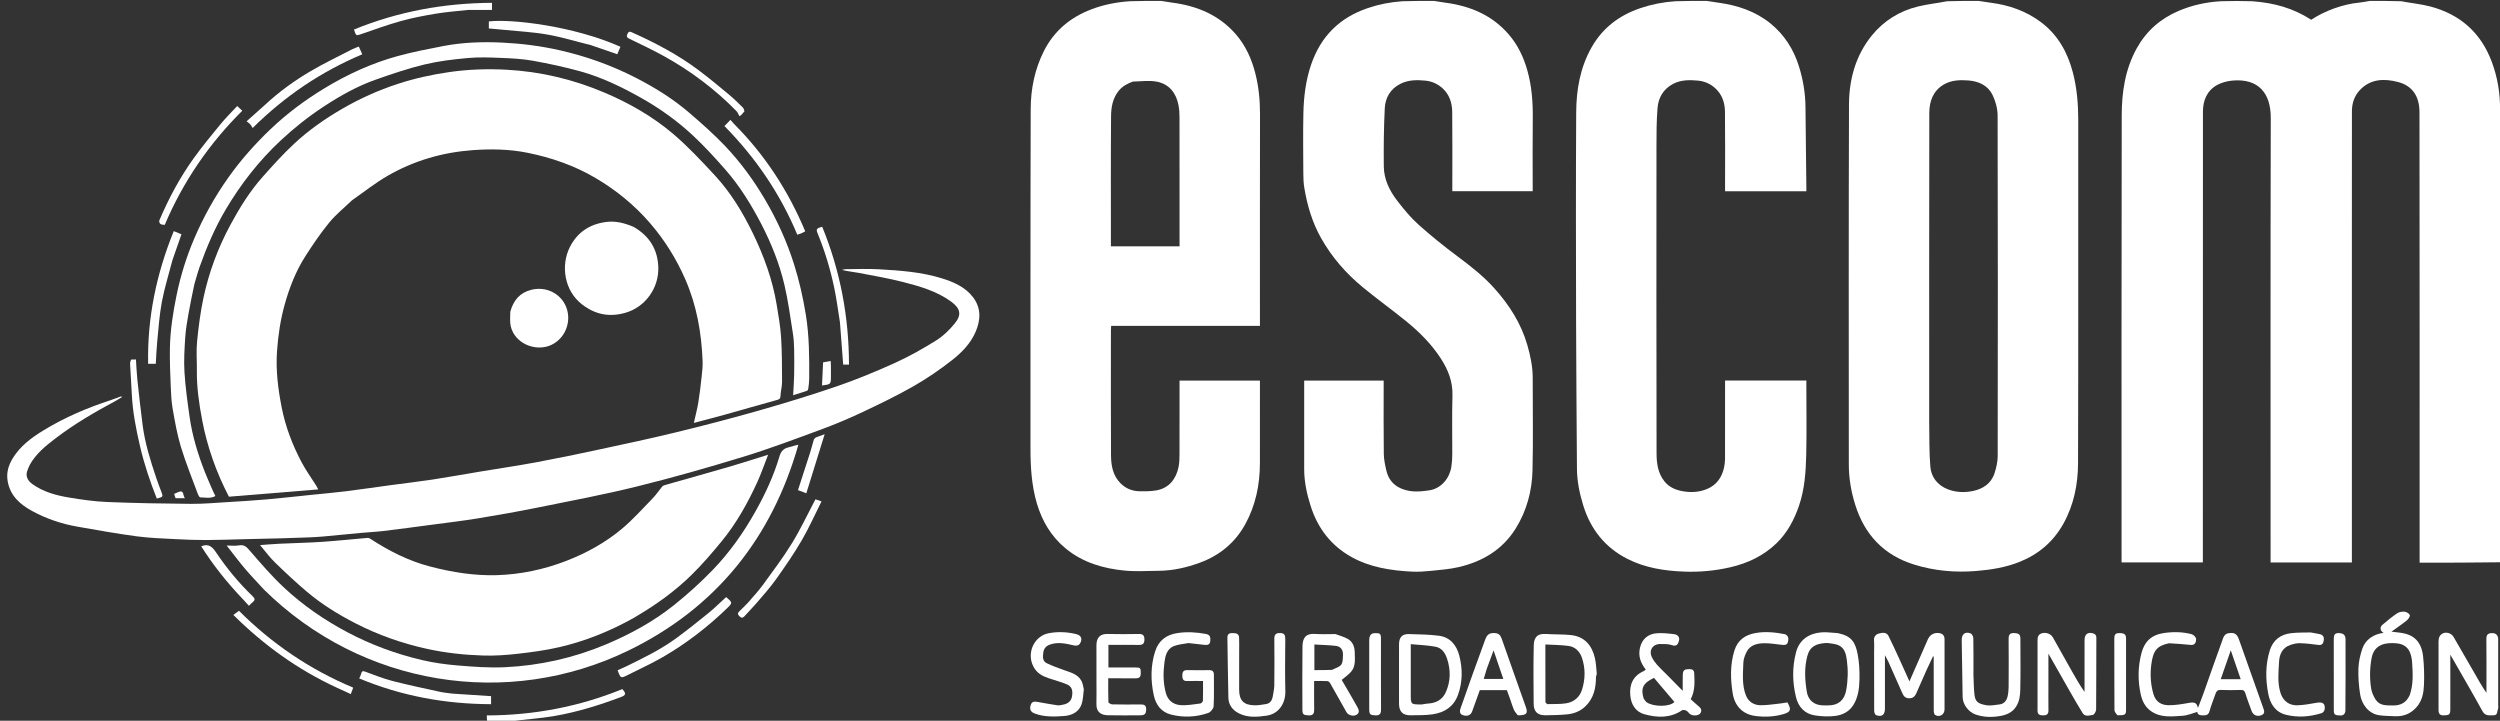 <svg version="1.1" id="Layer_1" xmlns="http://www.w3.org/2000/svg" xmlns:xlink="http://www.w3.org/1999/xlink" x="0px" y="0px" width="100%" viewBox="0 0 2768 798" enable-background="new 0 0 2768 798" xml:space="preserve">

<rect x="0" y="0" width="2768" height="798" fill="#333333" stroke="none"/>

<path fill="#FFFFFF" opacity="1" stroke="none" d="
M2769,622.531 
	C2739.199,623 2709.398,623 2679,623 
	C2679,620.562 2679,618.458 2679,616.354 
	C2679,452.366 2679.101,288.377 2678.854,124.389 
	C2678.827,106.662 2671.066,94.943 2655.087,90.796 
	C2639.825,86.835 2624.637,87.09 2612.691,99.88 
	C2606.63,106.369 2604.064,114.476 2604.045,123.209 
	C2603.948,168.539 2604,213.869 2604,259.199 
	C2604,378.358 2604,497.516 2604,616.674 
	C2604,618.628 2604,620.582 2604,622.764 
	C2573.927,622.764 2544.325,622.764 2514,622.764 
	C2514,620.703 2514,618.615 2514,616.527 
	C2514,454.539 2513.797,292.55 2514.198,130.563 
	C2514.266,103.216 2500.653,86.856 2472.221,89.17 
	C2466.241,89.657 2459.869,91.291 2454.67,94.18 
	C2443.49,100.394 2439.103,111.326 2439.093,123.53 
	C2438.955,287.684 2439,451.839 2439,615.994 
	C2439,618.133 2439,620.273 2439,622.701 
	C2408.936,622.701 2379.216,622.701 2349,622.701 
	C2349,620.776 2349,618.991 2349,617.207 
	C2349,454.052 2348.832,290.897 2349.173,127.742 
	C2349.227,101.989 2352.95,76.608 2365.839,53.42 
	C2376.507,34.227 2392.093,20.649 2412.058,12.121 
	C2426.866,5.796 2442.449,2.325 2458.805,1.382 
	C2470.354,1 2481.708,1 2493.726,1.382 
	C2517.587,3.083 2539.332,9.06 2558.934,21.902 
	C2574.181,11.793 2594.485,4.576 2611.706,2.954 
	C2615.829,2.565 2619.903,1.665 2624,1 
	C2635.354,1 2646.708,1 2658.726,1.381 
	C2669.823,3.506 2680.461,4.467 2690.652,7.136 
	C2723.881,15.837 2746.978,36.271 2758.977,68.673 
	C2765.276,85.683 2768.25,103.328 2768.046,121.498 
	C2768.029,122.995 2768.667,124.499 2769,126 
	C2769,291.354 2769,456.708 2769,622.531 
z" data-index="1" style="opacity: 1;"></path>
<path fill="#FFFFFF" opacity="1" stroke="none" d="
M1285.531,1 
	C1290.097,1.665 1294.18,2.431 1298.293,2.979 
	C1325.573,6.614 1349.746,16.651 1368.19,37.803 
	C1379.187,50.413 1385.898,65.388 1389.965,81.539 
	C1393.632,96.098 1395.113,110.874 1395.079,125.927 
	C1394.907,202.078 1395,278.23 1395,354.382 
	C1395,356.363 1395,358.343 1395,360.836 
	C1340.023,360.836 1285.307,360.836 1230.249,360.836 
	C1230.151,362.937 1230.01,364.545 1230.009,366.154 
	C1229.998,412.145 1229.84,458.137 1230.114,504.126 
	C1230.181,515.484 1232.16,526.706 1240.828,535.28 
	C1246.513,540.903 1253.61,543.771 1261.521,543.91 
	C1267.954,544.023 1274.533,544.038 1280.815,542.86 
	C1294.479,540.298 1302.279,530.143 1304.906,516.963 
	C1305.799,512.485 1305.939,507.803 1305.955,503.212 
	C1306.047,476.06 1306,448.908 1306,421.378 
	C1335.568,421.378 1364.954,421.378 1395,421.378 
	C1395,423.036 1395,424.797 1395,426.559 
	C1395,455.387 1395.07,484.215 1394.978,513.042 
	C1394.903,536.779 1390.232,559.571 1378.728,580.451 
	C1367.503,600.824 1350.493,614.927 1328.624,622.961 
	C1313.832,628.395 1298.608,631.893 1282.754,631.987 
	C1270.392,632.06 1257.941,632.945 1245.686,631.796 
	C1221.691,629.547 1198.904,622.932 1179.888,607.244 
	C1164.007,594.143 1153.84,577.091 1148.029,557.433 
	C1142.101,537.379 1140.936,516.79 1140.952,496.004 
	C1141.049,370.862 1140.794,245.719 1141.191,120.578 
	C1141.262,98.295 1145.706,76.451 1155.962,56.233 
	C1167.406,33.673 1185.631,18.836 1209.036,10.078 
	C1222.419,5.07 1236.316,2.354 1250.805,1.382 
	C1262.354,1 1273.708,1 1285.531,1 
M1254.168,90.347 
	C1248.398,92.595 1243.014,95.217 1238.874,100.23 
	C1231.969,108.59 1230.243,118.649 1230.163,128.685 
	C1229.794,175.168 1230,221.656 1230,268.143 
	C1230,269.718 1230,271.292 1230,272.729 
	C1255.736,272.729 1280.669,272.729 1306,272.729 
	C1306,270.668 1306,268.872 1306,267.076 
	C1306,221.589 1306.029,176.102 1305.956,130.616 
	C1305.949,126.025 1305.745,121.359 1304.914,116.861 
	C1302.427,103.401 1294.936,93.394 1281.391,90.533 
	C1272.926,88.744 1263.795,90.105 1254.168,90.347 
z" data-index="2" style="opacity: 1;"></path>
<path fill="#FFFFFF" opacity="1" stroke="none" d="
M2190.531,1 
	C2195.264,1.666 2199.515,2.442 2203.796,2.98 
	C2224.378,5.566 2243.517,12.236 2260.078,24.776 
	C2278.5,38.725 2289.199,57.924 2295.022,80.063 
	C2299.611,97.512 2301.047,115.263 2301.037,133.245 
	C2300.967,259.723 2301.205,386.203 2300.815,512.681 
	C2300.743,535.99 2296.246,558.841 2284.704,579.627 
	C2273.643,599.546 2257.373,613.591 2236.168,622.079 
	C2220.675,628.28 2204.604,630.834 2188.034,632.193 
	C2164.642,634.112 2141.849,632.044 2119.504,625.148 
	C2085.798,614.746 2064.425,592.039 2054.027,558.639 
	C2049.527,544.186 2047.007,529.395 2047.006,514.228 
	C2046.996,381.417 2046.743,248.605 2047.208,115.795 
	C2047.306,87.911 2054.544,61.326 2072.579,39.186 
	C2085.846,22.899 2103.291,12.111 2123.795,7.142 
	C2134.222,4.615 2144.994,3.511 2155.805,1.382 
	C2167.354,1 2178.708,1 2190.531,1 
M2136,467.5 
	C2136.334,483.916 2135.89,500.398 2137.267,516.726 
	C2138.242,528.288 2145.153,537.127 2156.262,541.591 
	C2165.245,545.201 2174.891,545.561 2184.181,543.693 
	C2195.376,541.443 2204.607,535.468 2208.341,523.979 
	C2210.331,517.856 2211.84,511.248 2211.85,504.857 
	C2212.051,379.247 2212.098,253.637 2211.761,128.029 
	C2211.74,120.324 2209.521,112.018 2206.118,105.073 
	C2201.018,94.66 2190.956,90.004 2179.609,89.097 
	C2170.072,88.334 2160.387,88.659 2151.887,93.752 
	C2140.144,100.787 2136.134,112.431 2136.112,125.155 
	C2135.92,238.937 2136,352.718 2136,467.5 
z" data-index="3" style="opacity: 1;"></path>
<path fill="#FFFFFF" opacity="1" stroke="none" d="
M1587.531,1 
	C1592.097,1.665 1596.181,2.436 1600.295,2.978 
	C1627.601,6.575 1651.768,16.607 1670.211,37.809 
	C1680.298,49.405 1686.848,62.99 1691.027,77.785 
	C1695.993,95.363 1697.309,113.269 1697.079,131.455 
	C1696.764,156.283 1697,181.119 1697,205.951 
	C1697,207.758 1697,209.566 1697,211.685 
	C1667.3,211.685 1637.912,211.685 1608,211.685 
	C1608,209.809 1608,208.028 1608,206.247 
	C1608,178.749 1608.209,151.247 1607.888,123.752 
	C1607.774,113.915 1604.812,104.686 1597.193,97.75 
	C1591.878,92.911 1585.392,90.002 1578.339,89.298 
	C1569,88.366 1559.581,88.341 1550.806,92.659 
	C1539.474,98.234 1533.802,108.092 1533.208,119.983 
	C1532.14,141.376 1531.93,162.835 1532.142,184.26 
	C1532.283,198.592 1538.504,211.217 1547.071,222.329 
	C1554.197,231.574 1561.729,240.754 1570.374,248.524 
	C1584.129,260.887 1598.602,272.534 1613.437,283.59 
	C1628.01,294.45 1642.304,305.589 1654.435,319.095 
	C1671.042,337.586 1684.276,358.2 1691.178,382.443 
	C1694.551,394.293 1697.05,406.218 1697.024,418.617 
	C1696.954,452.782 1697.626,486.963 1696.779,521.107 
	C1696.215,543.851 1690.309,565.697 1678.134,585.223 
	C1663.565,608.586 1641.542,621.671 1615.293,627.841 
	C1605.639,630.111 1595.608,630.925 1585.7,631.918 
	C1578.144,632.675 1570.478,633.29 1562.919,632.884 
	C1539.631,631.632 1516.782,628.2 1496.003,616.512 
	C1473.334,603.761 1458.818,584.502 1451.072,559.939 
	C1446.93,546.807 1444.004,533.418 1444,519.545 
	C1443.989,486.955 1443.996,454.365 1443.996,421.386 
	C1472.555,421.386 1501.943,421.386 1532,421.386 
	C1532,423.028 1532,424.789 1532,426.55 
	C1532,451.883 1531.807,477.217 1532.137,502.545 
	C1532.218,508.827 1533.594,515.182 1535.072,521.336 
	C1538.394,535.175 1548.603,541.783 1561.658,543.745 
	C1568.399,544.758 1575.583,543.876 1582.431,542.9 
	C1595.802,540.993 1604.971,529.384 1606.935,516.877 
	C1607.646,512.345 1607.933,507.706 1607.954,503.113 
	C1608.057,481.448 1607.506,459.767 1608.166,438.121 
	C1608.641,422.566 1603.309,409.269 1595.161,396.744 
	C1584.989,381.108 1571.937,367.966 1557.595,356.241 
	C1541.396,342.998 1524.302,330.845 1508.211,317.479 
	C1490.028,302.374 1474.653,284.736 1462.902,263.981 
	C1452.971,246.438 1447.377,227.582 1444.128,207.906 
	C1443.299,202.886 1443.073,197.723 1443.048,192.623 
	C1442.937,170.125 1442.625,147.617 1443.118,125.129 
	C1443.519,106.797 1445.771,88.714 1451.823,71.123 
	C1462.516,40.039 1483.313,19.55 1514.248,9.018 
	C1526.696,4.78 1539.465,2.29 1552.805,1.382 
	C1564.354,1 1575.708,1 1587.531,1 
z" data-index="4" style="opacity: 1;"></path>
<path fill="#FFFFFF" opacity="1" stroke="none" d="
M1889.531,1 
	C1894.263,1.666 1898.518,2.394 1902.792,2.989 
	C1923.785,5.91 1943.512,12.421 1960.127,25.854 
	C1975.673,38.423 1986.074,54.815 1991.959,73.998 
	C1996.4,88.474 1998.895,103.231 1999.024,118.406 
	C1999.276,148.166 1999.667,177.926 1999.998,207.686 
	C2000.012,208.981 2000,210.275 2000,211.768 
	C1969.922,211.768 1940.322,211.768 1910,211.768 
	C1910,210.035 1910,208.281 1910,206.528 
	C1910,178.867 1910.207,151.203 1909.888,123.546 
	C1909.776,113.883 1906.784,104.861 1899.414,97.95 
	C1894.006,92.879 1887.318,89.964 1880.15,89.269 
	C1870.844,88.368 1861.398,88.289 1852.654,92.775 
	C1841.579,98.457 1836.111,108.176 1835.187,119.929 
	C1834.069,134.13 1834.054,148.439 1834.044,162.701 
	C1833.965,275.678 1833.912,388.655 1834.139,501.632 
	C1834.161,512.655 1835.46,523.78 1842.947,533.072 
	C1847.864,539.174 1854.588,542.183 1861.663,543.615 
	C1871.126,545.53 1880.878,545.238 1890.021,541.424 
	C1900.688,536.975 1906.575,528.463 1908.932,517.406 
	C1909.61,514.225 1909.947,510.911 1909.955,507.657 
	C1910.032,479.011 1910,450.364 1910,421.359 
	C1939.94,421.359 1969.658,421.359 2000,421.359 
	C2000,423.078 2000,424.845 2000,426.612 
	C2000,452.274 2000.448,477.946 1999.852,503.593 
	C1999.411,522.56 1998.097,541.601 1991.912,559.789 
	C1986.598,575.414 1978.954,589.842 1966.965,601.45 
	C1952.542,615.415 1935.103,623.621 1915.587,628.123 
	C1898.766,632.004 1881.773,633.524 1864.658,632.88 
	C1843.018,632.067 1821.661,628.802 1802.089,618.909 
	C1777.318,606.389 1761.246,586.266 1753.037,559.818 
	C1748.903,546.497 1746.08,532.945 1745.996,518.919 
	C1745.672,464.164 1745.16,409.41 1745.042,354.655 
	C1744.876,277.837 1744.711,201.017 1745.166,124.202 
	C1745.314,99.209 1749.583,74.752 1762.17,52.486 
	C1774.427,30.805 1792.903,16.903 1816.252,9.011 
	C1828.709,4.801 1841.469,2.297 1854.805,1.382 
	C1866.354,1 1877.708,1 1889.531,1 
z" data-index="5" style="opacity: 1;"></path>

<path fill="#FFFFFF" opacity="1" stroke="none" d="
M539.469,799 
	C539,796.857 539,794.714 539,792.129 
	C591.041,791.982 641.059,782.482 689.036,762.996 
	C693.464,767.771 693.17,769.637 687.572,771.743 
	C663.537,780.784 639.04,788.439 613.729,792.774 
	C597.776,795.506 581.52,796.472 565.2,798.615 
	C556.646,799 548.292,799 539.469,799 
z" data-index="7"></path>

<path fill="#FFFFFF" opacity="1" stroke="none" d="
M389.725,221.771 
	C381.098,230.079 371.892,237.447 364.575,246.365 
	C354.988,258.05 346.447,270.672 338.266,283.411 
	C327.567,300.07 320.406,318.463 315.123,337.469 
	C310.48,354.173 307.969,371.228 306.73,388.635 
	C305.229,409.722 307.801,430.162 311.794,450.691 
	C316.031,472.475 323.855,492.908 334.226,512.364 
	C338.886,521.107 344.761,529.201 350.056,537.608 
	C350.804,538.795 351.388,540.085 352.334,541.865 
	C319.024,544.584 286.319,547.254 253.449,549.937 
	C239.559,523.124 229.533,495.122 223.898,465.496 
	C220.421,447.216 217.754,428.919 217.976,410.264 
	C218.103,399.567 217.147,388.784 218.199,378.19 
	C219.811,361.954 221.897,345.671 225.286,329.727 
	C231.297,301.449 241.361,274.455 255.086,248.982 
	C265.233,230.15 276.504,211.93 290.765,195.882 
	C301.988,183.253 313.333,170.626 325.679,159.131 
	C341.838,144.087 359.926,131.44 379.1,120.343 
	C398.617,109.046 419.029,99.88 440.435,92.88 
	C459.034,86.798 478.017,82.608 497.427,79.809 
	C518.695,76.741 540.048,76.056 561.316,77.226 
	C598.511,79.273 634.414,87.791 668.819,102.348 
	C696.308,113.979 722.165,128.65 744.857,147.872 
	C761.556,162.017 776.647,178.187 791.555,194.288 
	C809.077,213.211 822.383,235.222 833.602,258.345 
	C845.844,283.58 855.425,309.833 859.984,337.657 
	C861.938,349.583 864.069,361.552 864.829,373.583 
	C865.865,389.97 865.847,406.435 865.894,422.867 
	C865.908,428.054 864.334,433.232 864.139,438.438 
	C864.004,442.056 862.117,442.361 859.328,443.124 
	C840.38,448.312 821.522,453.825 802.598,459.101 
	C791.362,462.233 780.059,465.125 768.223,468.275 
	C769.994,460.293 771.993,452.872 773.226,445.327 
	C774.807,435.649 775.888,425.883 776.954,416.13 
	C777.545,410.725 778.131,405.252 777.923,399.841 
	C776.726,368.613 771.407,338.247 758.82,309.375 
	C748.955,286.75 736.118,266.111 720.004,247.371 
	C702.672,227.215 682.437,210.722 659.631,197.232 
	C636.126,183.329 610.684,174.53 584.064,169.151 
	C563.994,165.095 543.484,164.768 523.237,166.255 
	C489.885,168.706 458.098,177.921 429.052,194.726 
	C415.424,202.611 402.971,212.526 389.725,221.771 
z" data-index="9"></path>
<path fill="#FFFFFF" opacity="1" stroke="none" d="
M29.954,521.974 
	C28.332,527.338 30.633,532.262 35.878,536.002 
	C47.998,544.645 61.974,548.468 76.263,550.851 
	C90.295,553.19 104.49,555.242 118.678,555.821 
	C149.683,557.085 180.727,557.61 211.76,557.869 
	C224.952,557.979 238.161,556.765 251.352,555.97 
	C265.989,555.088 280.632,554.213 295.238,552.941 
	C311.417,551.531 327.557,549.674 343.714,548.014 
	C356.767,546.672 369.849,545.553 382.868,543.937 
	C399.737,541.844 416.552,539.323 433.398,537.046 
	C448.631,534.986 463.911,533.248 479.103,530.927 
	C496.83,528.218 514.478,524.998 532.171,522.059 
	C552.603,518.664 573.109,515.668 593.469,511.887 
	C616.341,507.638 639.129,502.905 661.876,498.02 
	C690.485,491.876 719.122,485.805 747.549,478.891 
	C777.995,471.485 808.355,463.64 838.487,455.054 
	C867.989,446.647 897.391,437.751 926.393,427.777 
	C948.331,420.232 969.883,411.345 991.016,401.754 
	C1006.827,394.578 1022.096,385.966 1036.824,376.742 
	C1044.59,371.879 1051.522,365.019 1057.318,357.84 
	C1065.127,348.167 1063.115,341.26 1053.109,333.965 
	C1037.072,322.273 1018.403,316.999 999.695,312.206 
	C983.48,308.052 966.912,305.251 950.456,302.083 
	C944.526,300.942 938.468,300.471 932.316,298.892 
	C933.578,298.595 934.84,298.046 936.105,298.04 
	C948.27,297.975 960.468,297.437 972.595,298.121 
	C996.282,299.456 1020.046,301.079 1042.862,308.182 
	C1056.048,312.287 1068.961,317.924 1077.555,329.377 
	C1086.408,341.175 1085.885,354.252 1080.175,367.459 
	C1074.555,380.455 1064.824,390.317 1054.145,398.708 
	C1040.739,409.242 1026.511,418.968 1011.72,427.44 
	C993.521,437.864 974.557,447.021 955.578,455.996 
	C940.899,462.938 925.9,469.328 910.67,474.951 
	C881.735,485.636 852.833,496.575 823.367,505.616 
	C784.265,517.613 744.865,528.814 705.169,538.64 
	C668.878,547.624 632.065,554.537 595.398,561.948 
	C573.528,566.368 551.541,570.272 529.521,573.88 
	C512.429,576.68 495.209,578.708 478.035,580.996 
	C460.199,583.373 442.364,585.765 424.501,587.918 
	C416.343,588.901 408.112,589.26 399.924,590.014 
	C386.192,591.279 372.472,592.681 358.738,593.927 
	C353.319,594.418 347.881,594.751 342.444,594.974 
	C332.348,595.387 322.249,595.715 312.148,595.988 
	C298.051,596.369 283.952,596.665 269.853,597.002 
	C256.088,597.332 242.323,597.9 228.557,597.927 
	C217.293,597.95 206.015,597.549 194.764,596.944 
	C180.289,596.166 165.734,595.747 151.396,593.82 
	C129.269,590.846 107.262,586.919 85.269,583.028 
	C67.875,579.951 51.223,574.299 35.705,565.853 
	C22.447,558.638 11.489,549.183 8.549,533.146 
	C6.827,523.753 9.264,515.347 14.075,507.465 
	C22.319,493.957 34.625,484.768 47.8,476.709 
	C71.381,462.284 96.612,451.442 122.883,442.94 
	C126.423,441.794 129.861,440.332 133.36,439.053 
	C133.629,438.954 134.001,439.141 135.449,439.383 
	C132.429,441.216 130.162,442.738 127.767,444.023 
	C104.627,456.438 81.94,469.645 61.084,485.64 
	C50.425,493.814 39.814,502.368 33.082,514.481 
	C31.835,516.723 31.014,519.202 29.954,521.974 
z" data-index="10"></path>
<path fill="#FFFFFF" opacity="1" stroke="none" d="
M701.951,684.006 
	C675.815,698.658 648.555,709.688 619.773,716.422 
	C604.569,719.978 588.959,722.063 573.421,723.842 
	C560.651,725.304 547.691,726.206 534.863,725.803 
	C513.919,725.145 493.101,722.889 472.514,718.359 
	C444.861,712.275 418.452,702.942 393.332,690.007 
	C374.461,680.289 356.379,669.169 340.142,655.458 
	C327.782,645.022 315.951,633.924 304.345,622.647 
	C298.434,616.903 293.536,610.115 287.938,603.513 
	C295.635,602.97 302.507,602.354 309.393,602.027 
	C325.25,601.276 341.135,600.978 356.97,599.913 
	C373.672,598.79 390.327,596.953 407.014,595.562 
	C408.215,595.462 409.636,596.265 410.738,596.982 
	C430.918,610.11 452.236,620.917 475.572,627.078 
	C488.12,630.392 500.918,633.098 513.773,634.805 
	C525.841,636.408 538.161,637.218 550.319,636.819 
	C576.738,635.952 602.396,630.54 627.084,620.961 
	C649.42,612.294 670.317,600.796 688.633,585.435 
	C700.812,575.221 711.506,563.212 722.621,551.769 
	C726.478,547.799 729.54,543.064 733.108,538.798 
	C733.839,537.924 735.141,537.354 736.289,537.027 
	C760.012,530.26 783.785,523.669 807.472,516.778 
	C821.451,512.712 835.296,508.189 850.454,503.482 
	C846.192,514.353 842.79,524.415 838.377,534.012 
	C827.722,557.184 815.332,579.44 799.106,599.216 
	C788.554,612.076 777.646,624.763 765.801,636.413 
	C747.791,654.128 727.352,668.903 705.595,681.794 
	C704.474,682.458 703.411,683.221 701.951,684.006 
z" data-index="11"></path>
<path fill="#FFFFFF" opacity="1" stroke="none" d="
M215.262,314.42 
	C212.987,325.333 210.722,335.841 208.875,346.421 
	C207.33,355.267 205.721,364.162 205.133,373.101 
	C204.284,385.999 203.432,399.013 204.225,411.876 
	C205.251,428.517 207.579,445.103 209.925,461.631 
	C212.931,482.808 219.175,503.168 226.994,523.037 
	C229.851,530.296 233.099,537.401 236.198,544.564 
	C236.832,546.029 237.598,547.438 238.468,549.208 
	C232.798,552.364 227.125,550.737 221.693,550.675 
	C220.777,550.664 219.568,548.354 219.035,546.907 
	C212.644,529.55 205.642,512.373 200.268,494.702 
	C196.119,481.061 193.693,466.852 191.185,452.774 
	C189.75,444.714 189.393,436.421 189.063,428.213 
	C188.497,414.124 187.874,400.01 188.11,385.921 
	C188.444,366.061 191.476,346.467 195.462,327.015 
	C199.913,305.291 206.484,284.188 215.185,263.86 
	C225.403,239.989 238.018,217.41 253.119,196.146 
	C266.852,176.809 282.506,159.291 299.585,142.988 
	C317.641,125.754 337.55,110.936 358.897,97.953 
	C384.507,82.378 411.519,69.97 440.397,62.069 
	C456.829,57.573 473.622,54.305 490.365,51.065 
	C512.204,46.838 534.399,46.087 556.51,47.187 
	C577.725,48.243 598.784,50.904 619.651,55.633 
	C649.048,62.296 677.083,72.349 703.824,86.037 
	C725.063,96.909 745.318,109.499 763.43,125.096 
	C777.08,136.851 790.672,148.821 803.045,161.875 
	C819.934,179.694 834.431,199.542 846.927,220.741 
	C860.279,243.392 871.127,267.191 879.075,292.28 
	C884.879,310.601 889.072,329.249 892.189,348.251 
	C896.07,371.909 896.089,395.647 895.955,419.445 
	C895.935,423.044 895.393,426.649 894.934,430.231 
	C894.822,431.103 894.259,432.41 893.599,432.64 
	C888.716,434.339 883.756,435.817 878.165,437.571 
	C878.575,429.683 879.135,422.525 879.275,415.359 
	C879.462,405.791 879.477,396.214 879.266,386.647 
	C879.14,380.895 878.838,375.092 877.93,369.422 
	C875.044,351.402 872.71,333.229 868.539,315.497 
	C863.018,292.024 854.082,269.606 842.974,248.172 
	C831.842,226.69 819.164,206.104 803.184,187.867 
	C791.724,174.788 779.937,161.879 767.231,150.036 
	C749.753,133.744 730.315,119.833 709.421,108.123 
	C688.07,96.155 666.048,85.475 642.406,78.956 
	C625.044,74.169 607.358,70.367 589.626,67.185 
	C578.191,65.133 566.429,64.589 554.784,64.111 
	C542.606,63.612 530.311,63.117 518.212,64.219 
	C502.135,65.683 485.931,67.581 470.271,71.334 
	C452.016,75.708 434.12,81.802 416.379,88.034 
	C395.866,95.24 376.955,105.848 358.778,117.734 
	C341.73,128.883 325.872,141.461 310.938,155.38 
	C286.75,177.923 266.747,203.592 249.911,231.971 
	C237.966,252.108 228.88,273.456 221.062,295.411 
	C218.889,301.515 217.306,307.829 215.262,314.42 
z" data-index="12"></path>
<path fill="#FFFFFF" opacity="1" stroke="none" d="
M292.251,652.751 
	C284.983,644.816 277.74,637.323 271.013,629.392 
	C264.362,621.551 258.232,613.268 250.947,604 
	C256.237,604 260.523,604.62 264.545,603.854 
	C270.573,602.706 273.216,605.796 276.814,609.962 
	C288.805,623.849 300.835,637.851 314.203,650.365 
	C335.256,670.071 358.927,686.373 384.485,699.943 
	C410.645,713.832 438.2,723.961 466.909,730.748 
	C480.05,733.855 493.597,735.72 507.068,736.826 
	C524.369,738.246 541.839,739.577 559.131,738.746 
	C597.665,736.893 635.027,728.545 670.66,713.593 
	C697.505,702.328 723.09,688.429 745.89,670.263 
	C761.096,658.146 775.637,644.982 789.147,631.003 
	C808.056,611.439 823.65,589.18 836.941,565.374 
	C847.604,546.276 856.76,526.487 862.96,505.503 
	C864.696,499.628 867.544,496.51 873.296,495.239 
	C876.733,494.479 880.017,493.027 883.947,492.472 
	C854.516,595.852 792.651,673.168 695.833,720.259 
	C562.049,785.331 400.7,759.806 292.251,652.751 
z" data-index="13" style="opacity: 1;"></path>
<path fill="#FFFFFF" opacity="1" stroke="none" d="
M701.619,251.251 
	C719.226,261.4 728.377,276.498 728.891,296.271 
	C729.471,318.621 714.812,339.714 692.873,346.177 
	C675.038,351.432 659.272,348.405 644.641,337.203 
	C624.686,321.926 620.781,294.105 630.782,273.906 
	C638.792,257.731 652.224,248.403 670.519,245.849 
	C681.544,244.31 691.448,246.899 701.619,251.251 
z" data-index="14"></path>
<path fill="#FFFFFF" opacity="1" stroke="none" d="
M2401.569,712.209 
	C2388.13,715.018 2383.726,720.373 2381.829,736.536 
	C2380.538,747.53 2381.26,758.12 2384.322,768.585 
	C2386.907,777.421 2393.416,780.783 2401.127,780.811 
	C2408.427,780.838 2415.801,779.669 2423.017,778.342 
	C2429.74,777.106 2432.063,777.821 2433.601,783.741 
	C2435.804,777.96 2437.978,772.564 2439.926,767.087 
	C2446.67,748.123 2453.219,729.089 2460.132,710.187 
	C2461.501,706.442 2462.389,701.7 2467.786,701.002 
	C2474.221,700.171 2476.817,701.902 2479.098,708.357 
	C2487.912,733.312 2496.78,758.247 2505.609,783.196 
	C2506.755,786.434 2508.458,790.137 2503.82,791.873 
	C2498.763,793.765 2494.626,791.697 2492.971,787.126 
	C2490.65,780.714 2488.118,774.365 2486.144,767.848 
	C2485.273,764.974 2484.18,763.847 2481.118,763.932 
	C2473.625,764.141 2466.113,764.213 2458.627,763.905 
	C2455.187,763.764 2453.956,765.425 2453.017,768.155 
	C2450.799,774.604 2448.155,780.928 2446.346,787.486 
	C2445.233,791.525 2442.923,792.048 2439.446,792.071 
	C2435.909,792.095 2433.173,791.515 2432.812,788.213 
	C2427.478,789.694 2422.14,792.16 2416.674,792.49 
	C2404.664,793.217 2392.41,795.062 2381.386,787.223 
	C2374.661,782.44 2371.743,775.713 2370.148,768.422 
	C2366.843,753.314 2367.098,738.079 2371.038,723.068 
	C2374.316,710.581 2381.763,702.958 2395.832,700.9 
	C2406.248,699.377 2416.509,699.52 2426.609,702.18 
	C2428.687,702.727 2431.546,705.683 2431.547,707.53 
	C2431.55,710.594 2430.682,714.577 2425.555,714.044 
	C2417.715,713.227 2409.845,712.704 2401.569,712.209 
M2473.343,752 
	C2475.662,752 2477.982,752 2480.892,752 
	C2477.299,741.512 2473.822,731.362 2469.934,720.012 
	C2465.952,731.446 2462.45,741.501 2458.794,752 
	C2463.779,752 2468.085,752 2473.343,752 
z" data-index="15" style="opacity: 1;"></path>
<path fill="#FFFFFF" opacity="1" stroke="none" d="
M2153,721.004 
	C2153,742.821 2153.006,764.139 2152.996,785.457 
	C2152.993,791.229 2147.34,794.67 2142.529,791.563 
	C2141.442,790.861 2141.071,788.42 2141.062,786.776 
	C2140.963,768.456 2141,750.136 2141,731.816 
	C2141,730.199 2141,728.582 2141,726.965 
	C2140.739,726.883 2140.479,726.801 2140.218,726.719 
	C2137.831,731.768 2135.364,736.781 2133.076,741.874 
	C2129.215,750.471 2125.504,759.136 2121.653,767.737 
	C2120.154,771.086 2118.001,773.18 2113.752,773.138 
	C2109.624,773.098 2107.751,770.824 2106.362,767.737 
	C2101.159,756.177 2096.099,744.553 2090.933,732.976 
	C2089.979,730.836 2088.778,728.807 2087,725.404 
	C2087,746.235 2087.002,765.504 2086.999,784.773 
	C2086.997,791.499 2083.418,794.213 2077.137,791.762 
	C2075.977,791.31 2075.1,788.622 2075.089,786.96 
	C2074.955,765.309 2075,743.658 2075,722.007 
	C2075,717.677 2075.28,713.324 2074.922,709.023 
	C2074.557,704.626 2077.167,702.237 2080.492,701.396 
	C2084.126,700.477 2088.713,699.636 2090.978,704.19 
	C2095.169,712.617 2099.073,721.188 2103.008,729.739 
	C2106.663,737.684 2110.204,745.682 2114.144,754.43 
	C2121.149,738.426 2127.793,723.241 2134.443,708.06 
	C2136.824,702.624 2141.666,699.987 2147.5,701.039 
	C2151.05,701.679 2152.924,703.913 2152.981,707.515 
	C2153.049,711.844 2152.999,716.175 2153,721.004 
z" data-index="16" style="opacity: 1;"></path>
<path fill="#FFFFFF" opacity="1" stroke="none" d="
M2675.791,782.707 
	C2669.086,790.496 2660.78,793.515 2651.04,792.994 
	C2645.459,792.696 2639.826,792.723 2634.313,791.929 
	C2622.531,790.233 2614.917,779.859 2613.186,769.046 
	C2611.659,759.505 2610.92,749.693 2611.244,740.047 
	C2611.49,732.689 2613.218,725.159 2615.59,718.146 
	C2618.956,708.197 2628.121,702.019 2639.066,700.727 
	C2635.34,698.438 2634.569,694.59 2637.731,691.878 
	C2642.942,687.41 2648.269,683.018 2653.938,679.171 
	C2656.178,677.651 2659.531,676.978 2662.259,677.224 
	C2664.408,677.418 2667.449,679.234 2668.086,681.038 
	C2668.594,682.477 2666.523,685.544 2664.816,686.916 
	C2659.374,691.291 2653.567,695.212 2647.8,699.381 
	C2652.903,700.089 2658.071,700.336 2662.988,701.577 
	C2676.539,704.994 2681.587,715.083 2682.823,726.532 
	C2683.975,737.193 2684.278,748.04 2683.803,758.754 
	C2683.431,767.129 2681.914,775.633 2675.791,782.707 
M2668.149,769.399 
	C2672.134,757.887 2671.49,745.912 2670.747,734.15 
	C2670.075,723.52 2666.923,713.564 2653.633,712.302 
	C2641.763,711.174 2628.613,712.993 2625.764,728.994 
	C2623.771,740.192 2623.591,751.24 2625.328,762.296 
	C2626.002,766.59 2627.959,770.97 2630.354,774.646 
	C2634.86,781.566 2642.288,780.992 2649.488,781.085 
	C2658.043,781.196 2664.313,778.059 2668.149,769.399 
z" data-index="17" style="opacity: 1;"></path>
<path fill="#FFFFFF" opacity="1" stroke="none" d="
M2713,770.998 
	C2713,776.331 2713.089,781.166 2712.975,785.996 
	C2712.853,791.148 2711.594,791.936 2705.698,792.057 
	C2701.307,792.147 2699.934,790.186 2699.95,786.028 
	C2700.05,760.698 2700.05,735.368 2699.949,710.038 
	C2699.933,705.946 2701.4,702.766 2704.958,701.184 
	C2708.954,699.407 2714.292,701.289 2716.49,705.031 
	C2724.075,717.948 2731.538,730.939 2738.974,743.944 
	C2743.399,751.682 2747.687,759.499 2753,767.162 
	C2753,765.615 2753,764.067 2753,762.52 
	C2753,744.189 2753.127,725.857 2752.91,707.529 
	C2752.857,703.057 2754.444,701.111 2758.774,700.983 
	C2763.17,700.853 2765.574,702.826 2765.984,707.151 
	C2766.062,707.977 2766,708.817 2766,709.65 
	C2766,733.48 2766.002,757.311 2765.996,781.141 
	C2765.995,782.471 2766.334,783.994 2765.81,785.091 
	C2764.599,787.632 2765.592,791.994 2760.943,791.959 
	C2756.346,791.924 2751.749,793.141 2748.585,787.392 
	C2737.222,766.743 2725.311,746.394 2713,724.872 
	C2713,740.784 2713,755.641 2713,770.998 
z" data-index="18"></path>
<path fill="#FFFFFF" opacity="1" stroke="none" d="
M564.995,345.186 
	C568.447,332.59 575.48,324.064 588.28,320.859 
	C609.019,315.666 628.213,330.1 629.11,350.374 
	C629.832,366.698 618.989,380.05 605.651,383.65 
	C587.556,388.534 566.977,376.92 565.015,358.126 
	C564.584,353.999 564.972,349.787 564.995,345.186 
z" data-index="19"></path>
<path fill="#FFFFFF" opacity="1" stroke="none" d="
M2268,759 
	C2268,768.491 2267.886,777.484 2268.048,786.473 
	C2268.129,790.984 2265.894,792.105 2261.866,792.072 
	C2258.046,792.041 2255.953,790.933 2255.965,786.706 
	C2256.036,760.565 2256.027,734.424 2255.97,708.283 
	C2255.963,704.702 2257.329,702.213 2260.749,701.166 
	C2265.259,699.784 2270.659,701.726 2272.898,705.664 
	C2280.052,718.248 2287.073,730.906 2294.177,743.518 
	C2298.46,751.122 2302.801,758.693 2308,766.117 
	C2308,764.386 2308,762.654 2308,760.923 
	C2308,743.44 2307.964,725.957 2308.021,708.474 
	C2308.04,702.527 2311.414,699.719 2316.877,701.092 
	C2319.348,701.714 2321.097,702.891 2321.079,706.186 
	C2320.936,732.659 2321.087,759.134 2320.833,785.606 
	C2320.813,787.711 2318.648,791.37 2317.115,791.574 
	C2313.393,792.07 2308.624,793.933 2305.863,789.479 
	C2301.064,781.738 2296.531,773.829 2292.002,765.925 
	C2284.177,752.271 2276.441,738.567 2268,723.709 
	C2268,736.12 2268,747.31 2268,759 
z" data-index="20" style="opacity: 1;"></path>
<path fill="#FFFFFF" opacity="1" stroke="none" d="
M1845.25,746.75 
	C1850.981,752.574 1856.462,758.147 1863.114,764.913 
	C1863.114,758.142 1863.018,752.799 1863.152,747.462 
	C1863.227,744.478 1863.69,741.379 1867.576,741.062 
	C1871.166,740.77 1875.645,740.153 1875.852,745.384 
	C1876.228,754.862 1876.993,764.508 1871.94,774.162 
	C1874.346,776.331 1876.865,778.748 1879.541,780.975 
	C1882.361,783.321 1885.28,785.639 1882.623,789.706 
	C1880.816,792.471 1874.412,792.952 1871.267,790.667 
	C1869.803,789.603 1868.832,787.753 1867.28,786.95 
	C1865.891,786.231 1863.481,785.675 1862.427,786.388 
	C1849.311,795.248 1835.066,794.759 1820.851,790.857 
	C1810.311,787.964 1805.941,779.356 1805.056,769.992 
	C1803.888,757.633 1808.277,748.145 1820.161,742.936 
	C1820.865,742.628 1821.403,741.938 1822.161,741.306 
	C1816.552,734.083 1813.604,726.521 1815.794,717.164 
	C1818.176,706.987 1825.262,702.042 1833.656,701.215 
	C1840.142,700.577 1846.837,701.366 1853.369,702.123 
	C1857.974,702.657 1860.048,705.763 1858.886,709.729 
	C1857.808,713.411 1856.218,716.127 1851.039,714.271 
	C1847.155,712.879 1842.604,713.112 1838.344,713.052 
	C1829.869,712.932 1825.28,720.105 1829.011,727.766 
	C1830.492,730.804 1832.566,733.65 1834.808,736.198 
	C1837.994,739.818 1841.583,743.083 1845.25,746.75 
M1819.846,773.389 
	C1820.95,774.797 1821.802,776.562 1823.201,777.552 
	C1830.542,782.742 1848.798,782.85 1853.915,777.216 
	C1846.222,768.142 1838.615,759.168 1831.294,750.534 
	C1819.208,756.253 1816.371,761.955 1819.846,773.389 
z" data-index="21" style="opacity: 1;"></path>
<path fill="#FFFFFF" opacity="1" stroke="none" d="
M1549,745 
	C1549,734.172 1548.986,723.843 1549.005,713.515 
	C1549.019,705.497 1552.463,701.789 1560.277,702.052 
	C1571.31,702.424 1582.423,702.462 1593.331,703.919 
	C1605.736,705.575 1612.781,714.521 1615.699,725.821 
	C1619.434,740.284 1619.519,754.981 1614.276,769.399 
	C1609.514,782.499 1599.435,788.845 1586.529,790.826 
	C1578.41,792.073 1570.039,791.813 1561.776,791.96 
	C1553.055,792.114 1549.008,787.862 1549.002,778.984 
	C1548.994,767.823 1549,756.661 1549,745 
M1574.195,779.989 
	C1576.292,779.659 1578.38,779.136 1580.488,779.033 
	C1589.673,778.586 1597.011,774.978 1600.84,766.322 
	C1606.143,754.333 1606.337,742.066 1602.279,729.547 
	C1600.094,722.806 1596.32,717.383 1589.463,716.076 
	C1580.564,714.38 1571.391,714.122 1562,713.212 
	C1562,732.689 1562,750.669 1562,768.649 
	C1562,780.004 1562,780.004 1574.195,779.989 
z" data-index="22" style="opacity: 1;"></path>
<path fill="#FFFFFF" opacity="1" stroke="none" d="
M1767.036,749.409 
	C1767.116,761.878 1764.5,773.009 1755.66,781.747 
	C1750.162,787.181 1743.146,790.12 1735.564,790.888 
	C1727.521,791.704 1719.394,791.832 1711.298,791.955 
	C1702.501,792.089 1698.157,788.1 1698.07,779.225 
	C1697.859,757.737 1697.704,736.239 1698.161,714.758 
	C1698.324,707.073 1700.978,701.172 1711.657,701.935 
	C1720.723,702.582 1729.876,702.198 1738.909,703.092 
	C1754.877,704.67 1762.784,715.146 1765.883,728.661 
	C1767.155,734.203 1767.381,739.993 1767.924,745.685 
	C1768.025,746.738 1767.368,747.864 1767.036,749.409 
M1713.113,779.604 
	C1720.168,779.353 1727.343,779.822 1734.247,778.667 
	C1742.598,777.27 1748.897,772.06 1751.537,763.83 
	C1755.328,752.012 1755.49,739.889 1751.451,728.112 
	C1749.137,721.366 1744.126,716.215 1736.844,715.202 
	C1728.448,714.033 1719.884,714.069 1711.03,713.56 
	C1711.03,735.503 1711.019,756.425 1711.086,777.346 
	C1711.088,777.922 1711.922,778.495 1713.113,779.604 
z" data-index="23" style="opacity: 1;"></path>
<path fill="#FFFFFF" opacity="1" stroke="none" d="
M2034.856,700.999 
	C2049.868,704.102 2054.154,710.796 2056.776,724.212 
	C2058.59,733.495 2059.042,743.201 2058.801,752.685 
	C2058.559,762.216 2057.398,771.837 2052.156,780.38 
	C2047.384,788.156 2039.851,791.729 2031.509,792.744 
	C2024.379,793.612 2016.912,793.199 2009.771,792.152 
	C1998.237,790.46 1991.2,782.841 1988.523,771.88 
	C1984.488,755.367 1984.255,738.536 1988.596,722.097 
	C1992.239,708.302 2002.932,701.258 2016.68,700.138 
	C2022.531,699.661 2028.503,700.666 2034.856,700.999 
M2024.333,712 
	C2023.002,712 2021.659,711.883 2020.343,712.02 
	C2011.567,712.927 2003.988,715.014 2000.98,726.661 
	C1997.618,739.678 1998.335,752.8 2000.478,765.813 
	C2001.716,773.334 2006.2,778.947 2014.144,780.521 
	C2017.506,781.187 2021.062,780.969 2024.531,780.982 
	C2035.465,781.023 2042.144,774.991 2044.079,764.376 
	C2046.103,753.274 2046.334,742.158 2044.862,731.083 
	C2043.993,724.547 2042.62,717.552 2035.622,714.392 
	C2032.45,712.959 2028.721,712.76 2024.333,712 
z" data-index="24" style="opacity: 1;"></path>
<path fill="#FFFFFF" opacity="1" stroke="none" d="
M1478.54,702.032 
	C1483.178,703.674 1487.53,704.963 1491.505,706.988 
	C1497.699,710.144 1499.879,715.908 1499.965,722.498 
	C1500.062,729.829 1501.224,737.571 1495.946,743.712 
	C1493.052,747.079 1489.207,749.631 1485.507,752.793 
	C1491.073,762.353 1497.041,772.344 1502.705,782.504 
	C1504.206,785.198 1505.91,788.695 1502.328,791.164 
	C1498.736,793.641 1492.816,792.052 1490.825,788.508 
	C1484.844,777.861 1478.902,767.19 1472.834,756.593 
	C1472.214,755.51 1470.883,754.181 1469.817,754.122 
	C1465.045,753.854 1460.25,754.005 1455,754.005 
	C1455,764.737 1454.877,775.018 1455.058,785.293 
	C1455.135,789.674 1454.16,792.269 1449.042,792.07 
	C1443.078,791.838 1442.023,791.142 1442.014,785.245 
	C1441.98,762.096 1441.789,738.944 1442.105,715.799 
	C1442.23,706.627 1445.471,701.109 1456.109,701.897 
	C1463.396,702.437 1470.756,702.006 1478.54,702.032 
M1474.798,741.679 
	C1478.297,739.838 1482.809,738.776 1484.997,735.928 
	C1486.98,733.344 1486.762,728.831 1486.923,725.143 
	C1487.169,719.52 1484.409,715.745 1478.989,715.112 
	C1471.201,714.202 1463.323,714.06 1455.287,713.578 
	C1455.287,723.544 1455.287,732.589 1455.287,741.951 
	C1461.693,741.951 1467.817,741.951 1474.798,741.679 
z" data-index="25" style="opacity: 1;"></path>
<path fill="#FFFFFF" opacity="1" stroke="none" d="
M1315.88,712 
	C1310.034,713.106 1304.328,713.432 1299.348,715.504 
	C1292.035,718.546 1290.214,726.187 1289.327,732.921 
	C1287.814,744.402 1287.701,756.002 1290.882,767.486 
	C1293.127,775.588 1298.984,779.799 1306.089,780.609 
	C1313.593,781.464 1321.411,779.791 1329.057,778.913 
	C1330.139,778.789 1331.824,776.944 1331.864,775.847 
	C1332.118,768.737 1331.994,761.612 1331.994,753.999 
	C1325.789,753.999 1320.004,753.866 1314.227,754.042 
	C1309.722,754.179 1309.037,751.275 1309.049,747.931 
	C1309.062,744.543 1309.947,741.847 1314.366,741.948 
	C1322.523,742.133 1330.688,742.047 1338.848,741.979 
	C1342.346,741.95 1344.039,743.412 1344.021,747.013 
	C1343.962,758.671 1344.363,770.35 1343.722,781.973 
	C1343.577,784.609 1340.43,788.444 1337.835,789.351 
	C1324.413,794.041 1310.556,794.671 1296.692,791.224 
	C1285.363,788.407 1279.6,779.879 1277.374,769.407 
	C1273.971,753.395 1273.911,737.212 1278.926,721.354 
	C1282.779,709.172 1291.251,702.781 1303.824,700.903 
	C1314.395,699.324 1324.728,699.981 1335.146,701.896 
	C1340.187,702.822 1340.337,706.061 1339.997,709.921 
	C1339.617,714.226 1336.494,714.258 1333.419,713.965 
	C1327.717,713.421 1322.035,712.667 1315.88,712 
z" data-index="26"></path>
<path fill="#FFFFFF" opacity="1" stroke="none" d="
M2185,747 
	C2185.33,754.583 2185.317,761.703 2186.077,768.741 
	C2186.968,776.99 2190.01,779.109 2199.037,780.783 
	C2203.728,781.653 2208.843,780.504 2213.733,779.961 
	C2218.736,779.406 2221.587,776.015 2222.705,771.447 
	C2223.554,767.979 2223.922,764.315 2223.946,760.735 
	C2224.065,742.914 2224.082,725.09 2223.941,707.269 
	C2223.907,702.927 2225.21,700.757 2229.896,700.944 
	C2235.329,701.161 2236.966,702.338 2236.98,707.38 
	C2237.03,726.035 2237.278,744.696 2236.85,763.342 
	C2236.699,769.889 2236.034,776.558 2232.119,782.545 
	C2227.949,788.923 2221.489,791.506 2214.974,792.683 
	C2205.712,794.357 2196.141,794.271 2186.975,790.958 
	C2179.459,788.242 2173.185,779.899 2173.028,771.874 
	C2172.614,750.792 2172.304,729.708 2172.018,708.624 
	C2171.93,702.143 2175.797,699.049 2181.789,701.241 
	C2183.301,701.794 2184.824,704.683 2184.861,706.527 
	C2185.121,719.847 2185,733.175 2185,747 
z" data-index="27" style="opacity: 1;"></path>
<path fill="#FFFFFF" opacity="1" stroke="none" d="
M1680.555,791.978 
	C1678.758,789.854 1677.071,787.882 1676.088,785.607 
	C1674.55,782.046 1673.513,778.271 1672.218,774.603 
	C1670.989,771.121 1669.702,767.659 1668.413,764.113 
	C1658.537,764.113 1648.733,764.113 1638.439,764.113 
	C1635.661,771.827 1632.805,779.69 1630.001,787.571 
	C1628.475,791.861 1624.803,793.514 1619.701,791.804 
	C1615.077,790.254 1616.505,786.037 1617.397,783.478 
	C1626.147,758.374 1635.21,733.377 1644.323,708.4 
	C1645.672,704.704 1647.564,701.209 1652.446,700.966 
	C1658.51,700.663 1660.804,701.92 1662.858,707.673 
	C1667.274,720.041 1671.57,732.451 1675.939,744.836 
	C1680.417,757.529 1684.862,770.234 1689.442,782.891 
	C1691.994,789.942 1690.15,792.01 1680.555,791.978 
M1646.07,740.752 
	C1645.01,744.287 1643.951,747.822 1642.78,751.725 
	C1650.069,751.725 1656.92,751.725 1664.456,751.725 
	C1660.836,741.102 1657.36,730.898 1653.682,720.104 
	C1651.073,727.303 1648.764,733.675 1646.07,740.752 
z" data-index="28" style="opacity: 1;"></path>
<path fill="#FFFFFF" opacity="1" stroke="none" d="
M1409.082,771.828 
	C1409.766,767.24 1410.866,763.068 1410.915,758.883 
	C1411.118,741.73 1411.106,724.572 1410.931,707.418 
	C1410.883,702.756 1412.415,700.848 1417.246,700.893 
	C1422.035,700.938 1423.081,703.192 1423.054,707.409 
	C1422.931,726.729 1422.649,746.059 1423.124,765.368 
	C1423.439,778.17 1416.34,790.401 1402.203,792.414 
	C1391.605,793.923 1381.063,794.768 1371.223,789.569 
	C1364.625,786.082 1360.273,780.402 1360.08,772.758 
	C1359.519,750.518 1359.348,728.269 1358.986,706.023 
	C1358.927,702.425 1360.636,700.965 1364.141,700.968 
	C1367.967,700.97 1371.748,701.035 1371.948,706.128 
	C1372.156,711.45 1371.999,716.787 1372,722.117 
	C1372.001,735.941 1372.033,749.766 1371.99,763.59 
	C1371.953,775.565 1377.127,780.828 1389.34,780.917 
	C1393.549,780.948 1397.795,780.195 1401.969,779.481 
	C1405.93,778.804 1408.109,776.06 1409.082,771.828 
z" data-index="29"></path>
<path fill="#FFFFFF" opacity="1" stroke="none" d="
M1214,754 
	C1214,740.514 1214.043,727.528 1213.985,714.542 
	C1213.947,706.173 1217.93,701.676 1226.407,701.918 
	C1237.886,702.246 1249.382,702.123 1260.867,701.938 
	C1265.333,701.867 1267.098,703.472 1267.101,708.026 
	C1267.104,712.629 1265.233,714.134 1260.815,714.061 
	C1249.707,713.877 1238.594,714 1227.245,714 
	C1227.245,722.381 1227.245,730.313 1227.245,739 
	C1234.246,739 1241.326,739 1248.406,739 
	C1251.07,739 1253.733,738.992 1256.397,739.002 
	C1262.848,739.026 1263.081,739.386 1263.045,745.679 
	C1263.023,749.461 1261.437,751.066 1257.661,751.031 
	C1247.685,750.938 1237.707,750.999 1227.032,750.999 
	C1227.032,759.939 1226.899,768.69 1227.229,777.423 
	C1227.264,778.335 1230.024,779.853 1231.545,779.885 
	C1242.029,780.103 1252.521,780.074 1263.008,779.961 
	C1266.741,779.92 1269.083,780.857 1269.039,785.167 
	C1268.988,790.12 1267.588,791.947 1262.853,791.975 
	C1250.7,792.047 1238.542,792.193 1226.394,791.923 
	C1219.747,791.775 1213.717,788.872 1213.956,779.472 
	C1214.167,771.153 1214,762.824 1214,754 
z" data-index="30"></path>
<path fill="#FFFFFF" opacity="1" stroke="none" d="
M1200,763.214 
	C1199.252,768.985 1199.268,774.547 1197.588,779.538 
	C1194.57,788.508 1186.604,792.153 1178.099,792.77 
	C1167.325,793.552 1156.341,793.984 1145.821,790.062 
	C1141.163,788.325 1139.67,785.553 1141.198,780.577 
	C1142.643,775.872 1146.275,776.755 1149.694,777.327 
	C1156.734,778.503 1163.735,779.95 1170.804,780.898 
	C1173.133,781.211 1175.653,780.482 1178.029,779.968 
	C1182.791,778.939 1186.057,775.951 1186.906,771.21 
	C1188.185,764.067 1186.473,759.841 1180.925,757.57 
	C1174.5,754.94 1167.721,753.185 1161.13,750.947 
	C1154.878,748.824 1149.268,746.079 1145.388,740.086 
	C1135.586,724.944 1144.039,704.147 1161.546,701.007 
	C1171.565,699.21 1181.481,699.668 1191.344,702.015 
	C1196.104,703.148 1198.23,706.073 1196.835,710.18 
	C1195.527,714.03 1193.368,715.578 1188.553,714.49 
	C1179.897,712.534 1171.053,710.406 1162.045,713.844 
	C1157.776,715.474 1155.655,718.51 1155.147,722.481 
	C1154.596,726.781 1154.048,731.904 1158.846,734.246 
	C1165.065,737.28 1171.645,739.613 1178.173,741.962 
	C1185.524,744.607 1193.442,746.378 1197.466,754.052 
	C1198.84,756.673 1199.185,759.834 1200,763.214 
z" data-index="31"></path>
<path fill="#FFFFFF" opacity="1" stroke="none" d="
M2558.499,700.246 
	C2561.958,700.951 2565.006,701.408 2568.023,702.019 
	C2571.368,702.695 2573.383,704.725 2572.934,708.248 
	C2572.505,711.611 2571.735,714.726 2566.903,714.067 
	C2560.086,713.136 2553.215,712.342 2546.348,712.136 
	C2542.876,712.032 2539.244,712.992 2535.891,714.096 
	C2526.981,717.028 2523.754,724.675 2523.356,732.805 
	C2522.794,744.265 2521.389,755.946 2525.004,767.253 
	C2527.855,776.173 2534.619,781.322 2543.977,780.886 
	C2550.79,780.57 2557.618,779.526 2564.325,778.218 
	C2571.633,776.794 2574.693,778.694 2573.864,785.427 
	C2573.676,786.949 2572.064,789.106 2570.662,789.544 
	C2557.604,793.624 2544.264,794.73 2530.905,791.357 
	C2519.223,788.406 2513.556,779.198 2511.479,768.524 
	C2508.342,752.41 2508.164,735.984 2513.136,720.073 
	C2516.616,708.935 2524.782,702.487 2536.337,701.104 
	C2543.522,700.244 2550.825,700.378 2558.499,700.246 
z" data-index="32" style="opacity: 1;"></path>
<path fill="#FFFFFF" opacity="1" stroke="none" d="
M1976.486,702.222 
	C1980.641,704.281 1980.415,707.534 1979.59,710.842 
	C1978.75,714.209 1976.038,714.26 1973.285,713.996 
	C1966.429,713.34 1959.553,711.975 1952.725,712.185 
	C1945.161,712.419 1937.54,714.261 1933.731,721.964 
	C1931.897,725.672 1930.343,729.939 1930.227,733.997 
	C1929.882,746.138 1928.481,758.538 1933.198,770.191 
	C1935.945,776.978 1941.879,780.735 1949.022,780.826 
	C1956.361,780.919 1963.722,779.668 1971.063,778.909 
	C1973.8,778.626 1976.509,778.07 1979.01,777.674 
	C1983.642,785.649 1982.735,788.273 1974.864,790.604 
	C1964.558,793.656 1953.816,794.106 1943.443,792.708 
	C1929.376,790.812 1920.659,781.598 1918.427,767.612 
	C1915.901,751.78 1915.488,735.823 1920.372,720.199 
	C1923.902,708.904 1931.969,703.068 1943.295,700.977 
	C1954.331,698.938 1965.22,700.023 1976.486,702.222 
z" data-index="33" style="opacity: 1;"></path>
<path fill="#FFFFFF" opacity="1" stroke="none" d="
M804.01,661.089 
	C811.197,667.303 811.294,667.403 804.79,673.672 
	C783.132,694.546 759.435,712.818 733.357,727.798 
	C721.094,734.842 708.175,740.748 695.528,747.119 
	C687.159,751.335 687.139,751.295 683.838,742.054 
	C686.837,740.722 689.94,739.453 692.949,737.991 
	C712.466,728.506 732.004,718.996 749.524,706.041 
	C761.739,697.008 773.666,687.566 785.427,677.946 
	C791.82,672.716 797.596,666.732 804.01,661.089 
z" data-index="34" style="opacity: 1;"></path>
<path fill="#FFFFFF" opacity="1" stroke="none" d="
M293.204,116.28 
	C308.812,101.691 325.801,89.454 343.822,78.845 
	C358.811,70.021 374.58,62.521 390.04,54.504 
	C392.179,53.395 394.525,52.686 397.306,51.58 
	C398.547,54.377 399.686,56.942 401.099,60.125 
	C355.737,79.277 315.661,106.082 279.726,141.74 
	C278.85,140.349 278.139,138.872 277.104,137.678 
	C276.135,136.56 274.821,135.743 273.036,134.284 
	C280.029,128.051 286.489,122.293 293.204,116.28 
z" data-index="35"></path>
<path fill="#FFFFFF" opacity="1" stroke="none" d="
M812.765,137.264 
	C847.142,171.737 872.843,211.488 891.562,256.142 
	C889.699,257.093 888.439,257.816 887.115,258.389 
	C885.945,258.895 884.702,259.235 882.765,259.897 
	C863.94,214.517 836.591,174.619 802.105,139.565 
	C804.262,137.343 806.335,135.209 808.739,132.732 
	C810.093,134.266 811.306,135.64 812.765,137.264 
z" data-index="36"></path>
<path fill="#FFFFFF" opacity="1" stroke="none" d="
M501.049,768 
	C515.477,768.916 529.445,769.833 543.72,770.769 
	C543.72,773.429 543.72,776.483 543.72,779.676 
	C493.265,779.502 444.682,770.733 397.712,751.142 
	C398.452,749.422 399.492,747.73 399.898,745.898 
	C400.55,742.959 401.729,742.692 404.477,743.701 
	C414.37,747.336 424.211,751.307 434.385,753.938 
	C451.809,758.443 469.454,762.102 487.041,765.962 
	C491.491,766.939 496.069,767.336 501.049,768 
z" data-index="37" style="opacity: 1;"></path>
<path fill="#FFFFFF" opacity="1" stroke="none" d="
M190.96,287.905 
	C186.949,303.539 182.165,318.615 179.242,334.043 
	C176.477,348.639 175.531,363.592 174.051,378.414 
	C173.25,386.431 173.005,394.503 172.495,402.776 
	C169.918,402.776 167.311,402.776 164.02,402.776 
	C162.992,351.788 173.219,303.062 192.402,255.888 
	C195.509,257.175 198.188,258.284 200.91,259.41 
	C197.565,268.891 194.282,278.196 190.96,287.905 
z" data-index="38"></path>
<path fill="#FFFFFF" opacity="1" stroke="none" d="
M654.168,49.958 
	C637.862,45.948 622.121,41.084 606.023,38.243 
	C590.088,35.432 573.793,34.647 557.653,33.005 
	C552.273,32.458 546.883,32.008 541.246,31.491 
	C541.246,28.967 541.246,26.355 541.246,23.731 
	C566.318,20.754 635.41,28.812 686.971,51.807 
	C685.788,54.581 684.609,57.346 683.45,60.064 
	C673.532,56.604 664.054,53.297 654.168,49.958 
z" data-index="39"></path>
<path fill="#FFFFFF" opacity="1" stroke="none" d="
M824.264,123.219 
	C822.928,124.742 821.843,126.007 820.759,127.273 
	C820.059,127.73 819.359,128.186 818.659,128.643 
	C817.597,126.752 816.886,124.517 815.42,123.021 
	C791.639,98.752 764.724,78.536 735.04,62.096 
	C722.787,55.31 710.059,49.376 697.47,43.21 
	C694.802,41.904 693.087,41.096 694.733,37.5 
	C696.433,33.783 698.381,35.245 700.641,36.26 
	C725.827,47.572 750.169,60.44 772.397,76.899 
	C784.354,85.753 795.78,95.34 807.244,104.841 
	C812.585,109.267 817.502,114.215 822.475,119.066 
	C823.472,120.04 823.851,121.646 824.264,123.219 
z" data-index="40"></path>
<path fill="#FFFFFF" opacity="1" stroke="none" d="
M827.785,667.711 
	C833.546,660.941 839.48,654.736 844.491,647.859 
	C855.611,632.6 867.02,617.468 876.896,601.414 
	C886.33,586.077 893.971,569.638 902.728,553.063 
	C902.214,553.09 902.914,552.884 903.505,553.055 
	C905.187,553.542 906.825,554.183 909.571,555.145 
	C902.137,569.933 895.572,584.78 887.427,598.703 
	C878.733,613.568 868.906,627.817 858.886,641.843 
	C852.236,651.153 844.469,659.678 837.027,668.405 
	C832.956,673.179 828.453,677.582 824.278,682.271 
	C822.164,684.646 820.594,684.216 818.546,682.147 
	C816.529,680.109 816.674,678.637 818.68,676.768 
	C821.723,673.932 824.595,670.913 827.785,667.711 
z" data-index="41"></path>
<path fill="#FFFFFF" opacity="1" stroke="none" d="
M176.276,244.369 
	C186.846,219.501 199.375,196.118 214.971,174.537 
	C224.249,161.699 234.353,149.439 244.429,137.201 
	C249.996,130.44 256.272,124.262 262.647,117.367 
	C264.603,119.217 266.229,120.754 268.209,122.627 
	C231.433,159.205 202.699,201.12 182.412,248.969 
	C179.506,248.677 176.311,249.019 176.276,244.369 
z" data-index="42"></path>
<path fill="#FFFFFF" opacity="1" stroke="none" d="
M372.69,761.287 
	C329.706,741.408 292.217,714.397 258.367,680.857 
	C260.43,679.336 262.277,677.973 264.594,676.264 
	C300.674,712.377 342.773,741.146 391.047,761.362 
	C390.19,763.687 389.389,765.861 388.407,768.529 
	C383.023,766.073 378.014,763.789 372.69,761.287 
z" data-index="43"></path>
<path fill="#FFFFFF" opacity="1" stroke="none" d="
M2344.451,791.968 
	C2343.01,790.078 2341.144,788.217 2341.13,786.343 
	C2340.939,759.846 2341.036,733.348 2340.959,706.85 
	C2340.948,703.012 2342.1,700.925 2346.319,700.952 
	C2351.906,700.988 2353.952,702.23 2353.964,706.811 
	C2354.034,733.309 2354.047,759.807 2353.955,786.305 
	C2353.938,791.419 2352.734,792.012 2344.451,791.968 
z" data-index="44" style="opacity: 1;"></path>
<path fill="#FFFFFF" opacity="1" stroke="none" d="
M1516,775.983 
	C1516,753.322 1515.987,731.157 1516.009,708.992 
	C1516.014,703.474 1517.954,701.109 1522.383,701 
	C1528.192,700.858 1528.994,701.629 1528.996,707.552 
	C1529.005,733.549 1528.928,759.547 1529.068,785.544 
	C1529.092,790.172 1527.663,792.285 1522.784,792.066 
	C1517.175,791.814 1516.109,791.041 1516.01,785.479 
	C1515.956,782.48 1516,779.48 1516,775.983 
z" data-index="45" style="opacity: 1;"></path>
<path fill="#FFFFFF" opacity="1" stroke="none" d="
M2596.816,787.369 
	C2595.744,793.429 2591.36,792.108 2587.848,791.913 
	C2584.008,791.7 2583.974,788.675 2583.979,785.693 
	C2584.016,759.753 2584.049,733.812 2583.951,707.871 
	C2583.935,703.658 2584.52,700.701 2589.776,700.942 
	C2594.689,701.167 2596.943,703.033 2596.973,708.122 
	C2597.052,721.259 2597.006,734.396 2596.998,747.532 
	C2596.99,760.669 2596.967,773.805 2596.816,787.369 
z" data-index="46" style="opacity: 1;"></path>
<path fill="#FFFFFF" opacity="1" stroke="none" d="
M518.245,11.001 
	C506.06,12.335 494.272,13.193 482.664,15.128 
	C469.532,17.316 456.372,19.793 443.569,23.379 
	C428.294,27.658 413.37,33.202 398.328,38.298 
	C394.43,39.618 394.069,39.44 391.96,32.688 
	C440.822,12.686 491.735,3.431 544.719,3.129 
	C544.719,5.75 544.719,8.135 544.719,11 
	C535.948,11 527.335,11 518.245,11.001 
z" data-index="47"></path>
<path fill="#FFFFFF" opacity="1" stroke="none" d="
M145.179,398.086 
	C147.264,398.023 148.887,398.023 150.52,398.023 
	C151.03,405.614 151.279,412.849 152.047,420.028 
	C153.857,436.931 155.732,453.832 157.918,470.69 
	C160.518,490.749 166.524,509.975 172.977,529.06 
	C174.638,533.973 176.457,538.835 178.321,543.676 
	C180.81,550.14 180.859,550.121 173.615,552.004 
	C166.107,533.078 159.6,513.803 154.995,493.904 
	C150.652,475.135 146.907,456.279 145.969,436.964 
	C145.418,425.61 144.625,414.269 144.044,402.917 
	C143.964,401.344 144.478,399.739 145.179,398.086 
z" data-index="48"></path>
<path fill="#FFFFFF" opacity="1" stroke="none" d="
M930,356.974 
	C927.905,343.803 926.272,330.995 923.612,318.403 
	C919.243,297.722 913.173,277.506 905.076,257.931 
	C903.347,253.752 904.313,252.649 910.338,251.058 
	C930.333,299.849 939.911,350.649 940.01,403.673 
	C937.659,403.673 935.607,403.673 933.567,403.673 
	C932.377,388.246 931.189,372.84 930,356.974 
z" data-index="49"></path>
<path fill="#FFFFFF" opacity="1" stroke="none" d="
M269.251,663.751 
	C251.67,645.437 236.145,625.979 222.818,604.889 
	C231.463,601.127 235.632,606.265 239.511,612.029 
	C251.286,629.524 264.658,645.695 279.879,660.296 
	C282.433,662.745 282.563,664.544 279.82,666.713 
	C278.543,667.723 277.436,668.949 275.57,670.726 
	C273.462,668.39 271.481,666.195 269.251,663.751 
z" data-index="50"></path>
<path fill="#FFFFFF" opacity="1" stroke="none" d="
M903.291,484.305 
	C906.219,483.162 908.822,482.249 913.065,480.76 
	C906.13,503.097 899.496,524.465 892.758,546.165 
	C888.758,544.639 885.954,543.57 883.53,542.645 
	C888.106,528.528 892.697,514.522 897.171,500.478 
	C898.596,496.006 899.643,491.414 901.022,486.925 
	C901.301,486.015 902.299,485.326 903.291,484.305 
z" data-index="51"></path>
<path fill="#FFFFFF" opacity="1" stroke="none" d="
M920,405.166 
	C920,409.297 920,412.944 920,416.592 
	C920,425.478 919.972,425.507 910.122,426.81 
	C910.517,418.421 910.91,410.079 911.328,401.188 
	C913.877,400.725 916.632,400.225 919.748,399.658 
	C919.854,401.774 919.927,403.229 920,405.166 
z" data-index="52"></path>
<path fill="#FFFFFF" opacity="1" stroke="none" d="
M197.013,544.999 
	C204.521,541.527 202.123,549.355 204.839,551.595 
	C201.521,551.595 198.203,551.595 194.423,551.595 
	C194.003,550.393 193.444,548.797 192.771,546.873 
	C194.148,546.23 195.383,545.652 197.013,544.999 
z" data-index="53"></path>

<path fill="#4C6971" opacity="1" stroke="none" d="
M2136,467 
	C2136,352.718 2135.92,238.937 2136.112,125.155 
	C2136.134,112.431 2140.144,100.787 2151.887,93.752 
	C2160.387,88.659 2170.072,88.334 2179.609,89.097 
	C2190.956,90.004 2201.018,94.66 2206.118,105.073 
	C2209.521,112.018 2211.74,120.324 2211.761,128.029 
	C2212.098,253.637 2212.051,379.247 2211.85,504.857 
	C2211.84,511.248 2210.331,517.856 2208.341,523.979 
	C2204.607,535.468 2195.376,541.443 2184.181,543.693 
	C2174.891,545.561 2165.245,545.201 2156.262,541.591 
	C2145.153,537.127 2138.242,528.288 2137.267,516.726 
	C2135.89,500.398 2136.334,483.916 2136,467 
z" data-index="55" style="opacity: 1; visibility: hidden;"></path>

<path fill="#4C6971" opacity="1" stroke="none" d="
M2668.057,769.786 
	C2664.313,778.059 2658.043,781.196 2649.488,781.085 
	C2642.288,780.992 2634.86,781.566 2630.354,774.646 
	C2627.959,770.97 2626.002,766.59 2625.328,762.296 
	C2623.591,751.24 2623.771,740.192 2625.764,728.994 
	C2628.613,712.993 2641.763,711.174 2653.633,712.302 
	C2666.923,713.564 2670.075,723.52 2670.747,734.15 
	C2671.49,745.912 2672.134,757.887 2668.057,769.786 
z" data-index="57" style="opacity: 1; visibility: hidden;"></path>

<path fill="#4C6971" opacity="1" stroke="none" d="
M1573.727,779.993 
	C1562,780.004 1562,780.004 1562,768.649 
	C1562,750.669 1562,732.689 1562,713.212 
	C1571.391,714.122 1580.564,714.38 1589.463,716.076 
	C1596.32,717.383 1600.094,722.806 1602.279,729.547 
	C1606.337,742.066 1606.143,754.333 1600.84,766.322 
	C1597.011,774.978 1589.673,778.586 1580.488,779.033 
	C1578.38,779.136 1576.292,779.659 1573.727,779.993 
z" data-index="59" style="opacity: 1; visibility: hidden;"></path>

<path fill="#4C6971" opacity="1" stroke="none" d="
M2024.789,712.001 
	C2028.721,712.76 2032.45,712.959 2035.622,714.392 
	C2042.62,717.552 2043.993,724.547 2044.862,731.083 
	C2046.334,742.158 2046.103,753.274 2044.079,764.376 
	C2042.144,774.991 2035.465,781.023 2024.531,780.982 
	C2021.062,780.969 2017.506,781.187 2014.144,780.521 
	C2006.2,778.947 2001.716,773.334 2000.478,765.813 
	C1998.335,752.8 1997.618,739.678 2000.98,726.661 
	C2003.988,715.014 2011.567,712.927 2020.343,712.02 
	C2021.659,711.883 2023.002,712 2024.789,712.001 
z" data-index="61" style="opacity: 1; visibility: hidden;"></path>

<path fill="#4C6971" opacity="1" stroke="none" d="
M1646.263,740.399 
	C1648.764,733.675 1651.073,727.303 1653.682,720.104 
	C1657.36,730.898 1660.836,741.102 1664.456,751.725 
	C1656.92,751.725 1650.069,751.725 1642.78,751.725 
	C1643.951,747.822 1645.01,744.287 1646.263,740.399 
z" data-index="63" style="opacity: 1; visibility: hidden;"></path>
</svg>